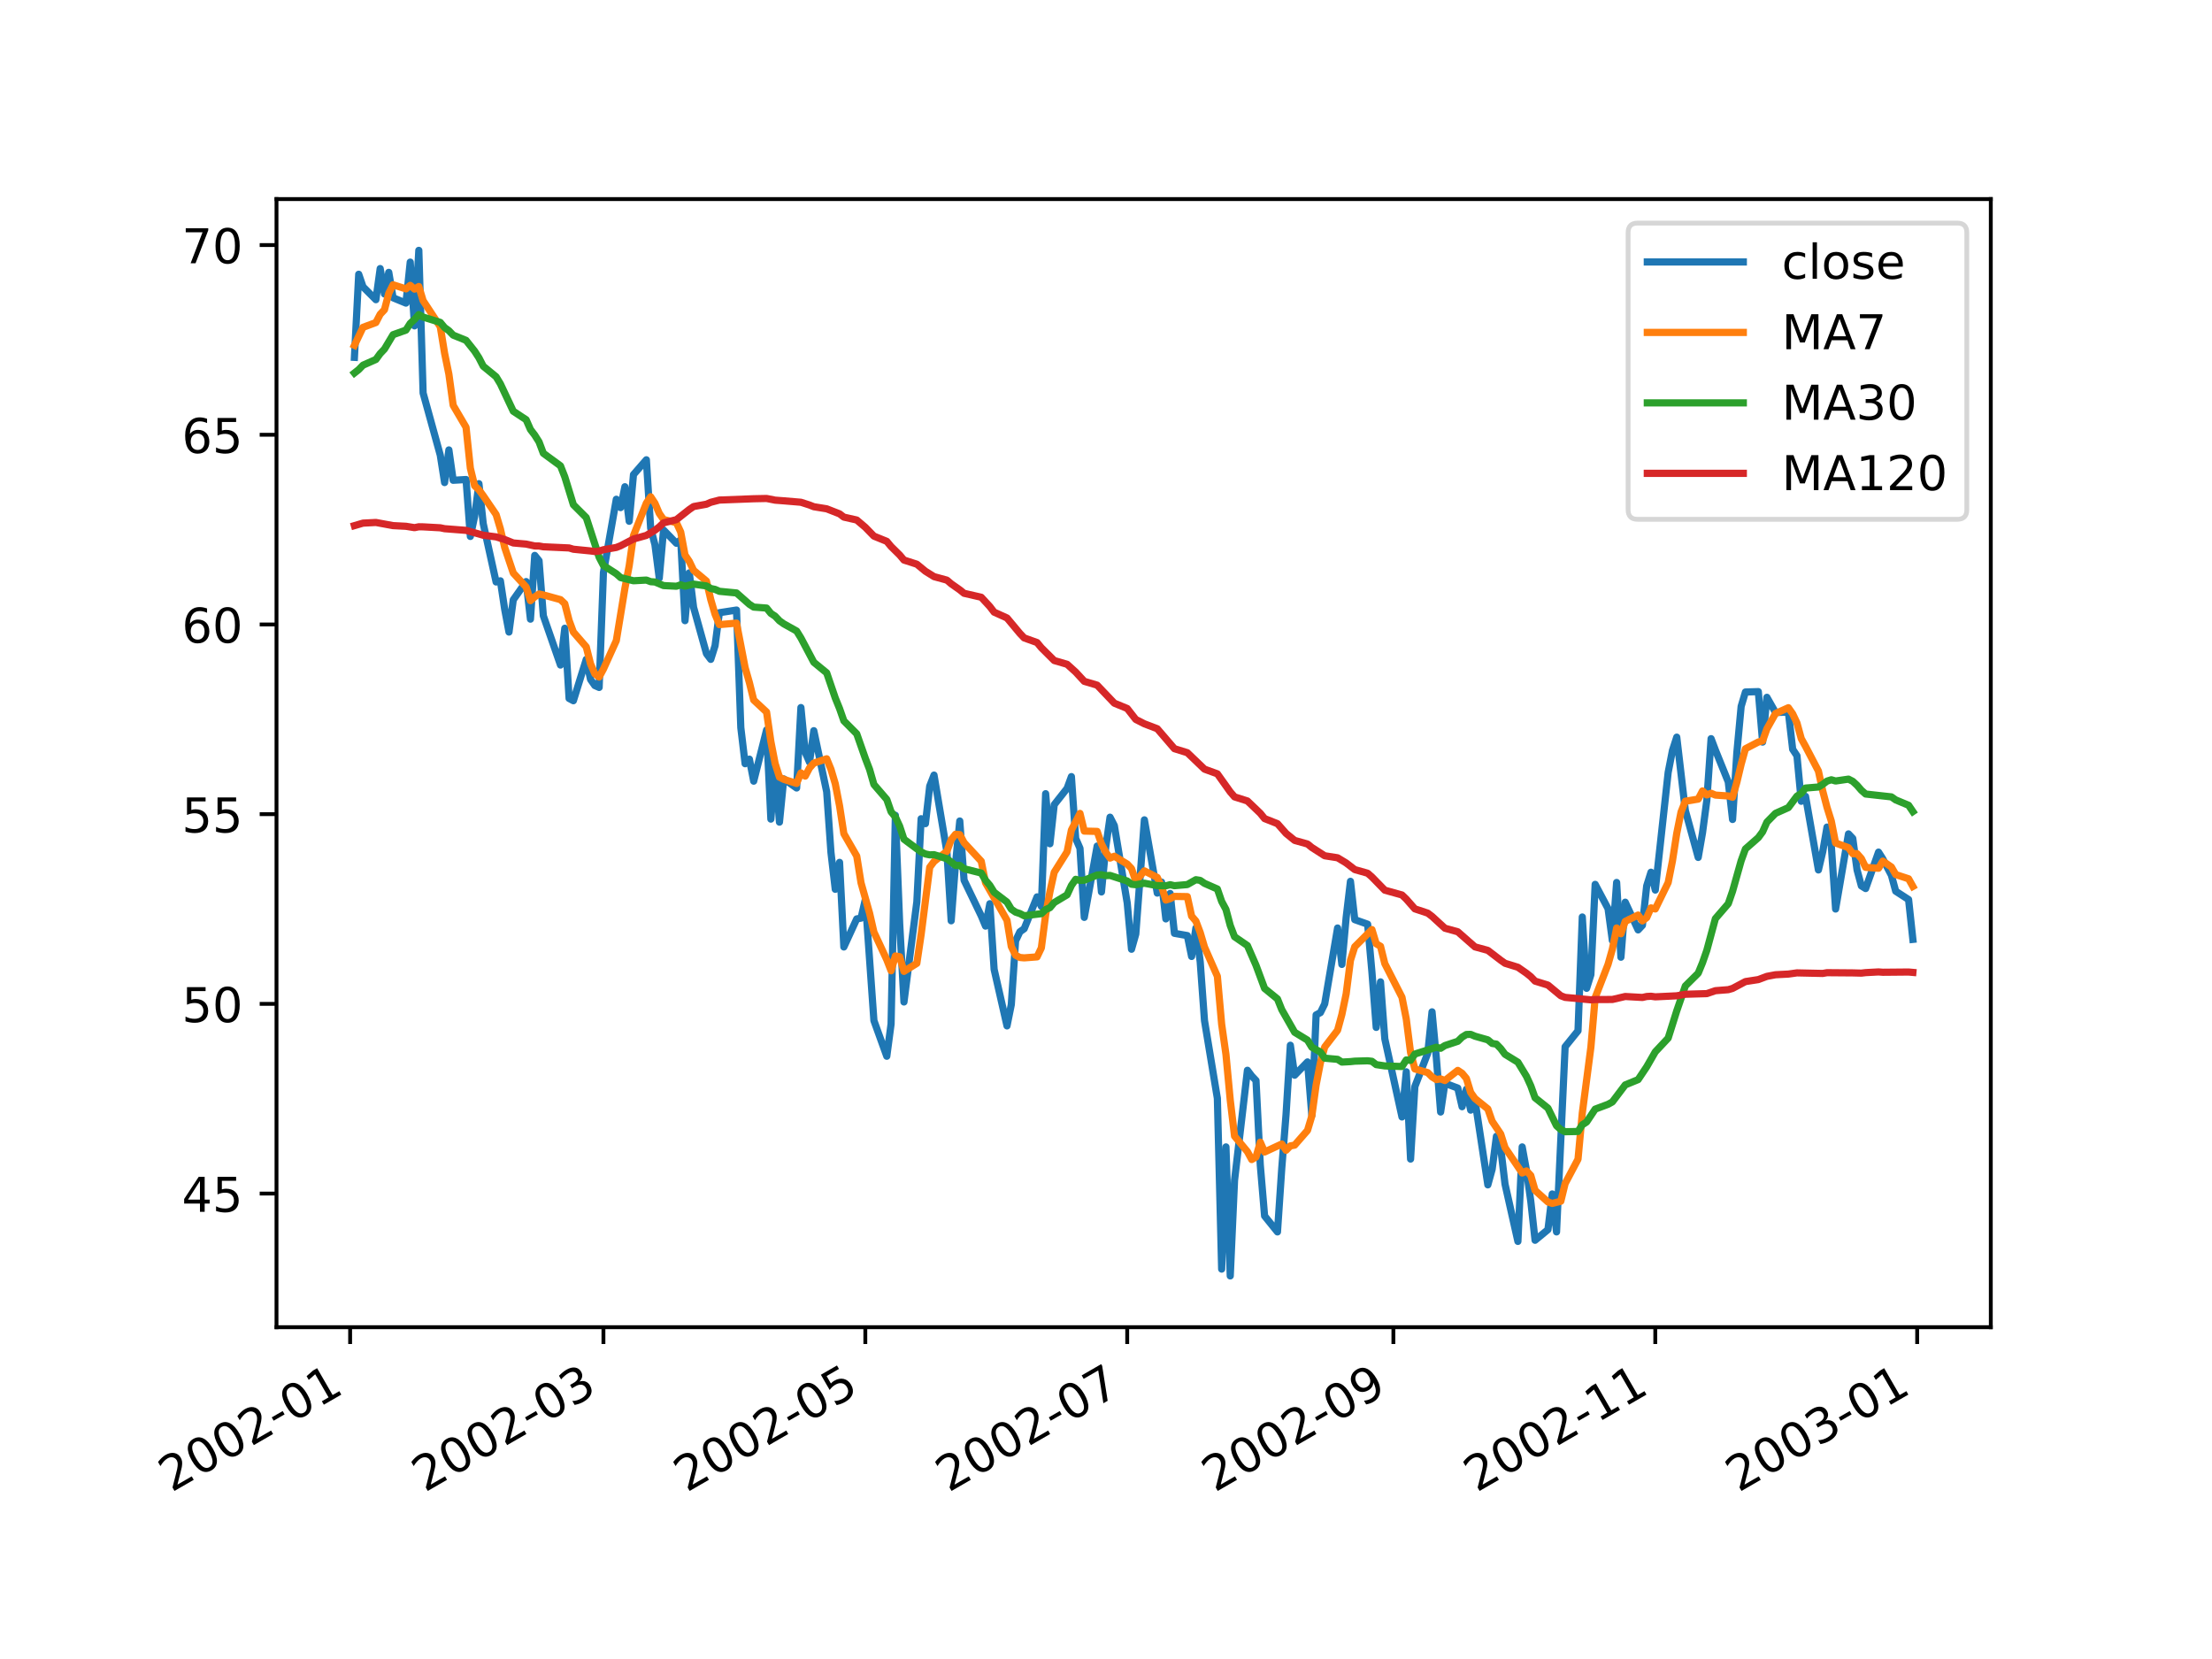 <?xml version="1.0" encoding="utf-8" standalone="no"?>
<!DOCTYPE svg PUBLIC "-//W3C//DTD SVG 1.1//EN"
  "http://www.w3.org/Graphics/SVG/1.1/DTD/svg11.dtd">
<!-- Created with matplotlib (https://matplotlib.org/) -->
<svg height="345.6pt" version="1.1" viewBox="0 0 460.8 345.6" width="460.8pt" xmlns="http://www.w3.org/2000/svg" xmlns:xlink="http://www.w3.org/1999/xlink">
 <defs>
  <style type="text/css">
*{stroke-linecap:butt;stroke-linejoin:round;}
  </style>
 </defs>
 <g id="figure_1">
  <g id="patch_1">
   <path d="M 0 345.6 
L 460.8 345.6 
L 460.8 0 
L 0 0 
z
" style="fill:#ffffff;"/>
  </g>
  <g id="axes_1">
   <g id="patch_2">
    <path d="M 57.6 276.48 
L 414.72 276.48 
L 414.72 41.472 
L 57.6 41.472 
z
" style="fill:#ffffff;"/>
   </g>
   <g id="matplotlib.axis_1">
    <g id="xtick_1">
     <g id="line2d_1">
      <defs>
       <path d="M 0 0 
L 0 3.5 
" id="mbe07c50947" style="stroke:#000000;stroke-width:0.8;"/>
      </defs>
      <g>
       <use style="stroke:#000000;stroke-width:0.8;" x="72.938" xlink:href="#mbe07c50947" y="276.48"/>
      </g>
     </g>
     <g id="text_1">
      <!-- 2002-01 -->
      <defs>
       <path d="M 19.188 8.297 
L 53.609 8.297 
L 53.609 0 
L 7.328 0 
L 7.328 8.297 
Q 12.938 14.109 22.625 23.891 
Q 32.328 33.688 34.812 36.531 
Q 39.547 41.844 41.422 45.531 
Q 43.312 49.219 43.312 52.781 
Q 43.312 58.594 39.234 62.25 
Q 35.156 65.922 28.609 65.922 
Q 23.969 65.922 18.812 64.312 
Q 13.672 62.703 7.812 59.422 
L 7.812 69.391 
Q 13.766 71.781 18.938 73 
Q 24.125 74.219 28.422 74.219 
Q 39.75 74.219 46.484 68.547 
Q 53.219 62.891 53.219 53.422 
Q 53.219 48.922 51.531 44.891 
Q 49.859 40.875 45.406 35.406 
Q 44.188 33.984 37.641 27.219 
Q 31.109 20.453 19.188 8.297 
z
" id="DejaVuSans-50"/>
       <path d="M 31.781 66.406 
Q 24.172 66.406 20.328 58.906 
Q 16.5 51.422 16.5 36.375 
Q 16.5 21.391 20.328 13.891 
Q 24.172 6.391 31.781 6.391 
Q 39.453 6.391 43.281 13.891 
Q 47.125 21.391 47.125 36.375 
Q 47.125 51.422 43.281 58.906 
Q 39.453 66.406 31.781 66.406 
z
M 31.781 74.219 
Q 44.047 74.219 50.516 64.516 
Q 56.984 54.828 56.984 36.375 
Q 56.984 17.969 50.516 8.266 
Q 44.047 -1.422 31.781 -1.422 
Q 19.531 -1.422 13.062 8.266 
Q 6.594 17.969 6.594 36.375 
Q 6.594 54.828 13.062 64.516 
Q 19.531 74.219 31.781 74.219 
z
" id="DejaVuSans-48"/>
       <path d="M 4.891 31.391 
L 31.203 31.391 
L 31.203 23.391 
L 4.891 23.391 
z
" id="DejaVuSans-45"/>
       <path d="M 12.406 8.297 
L 28.516 8.297 
L 28.516 63.922 
L 10.984 60.406 
L 10.984 69.391 
L 28.422 72.906 
L 38.281 72.906 
L 38.281 8.297 
L 54.391 8.297 
L 54.391 0 
L 12.406 0 
z
" id="DejaVuSans-49"/>
      </defs>
      <g transform="translate(35.714 310.952)rotate(-30)scale(0.1 -0.1)">
       <use xlink:href="#DejaVuSans-50"/>
       <use x="63.623" xlink:href="#DejaVuSans-48"/>
       <use x="127.246" xlink:href="#DejaVuSans-48"/>
       <use x="190.869" xlink:href="#DejaVuSans-50"/>
       <use x="254.492" xlink:href="#DejaVuSans-45"/>
       <use x="290.576" xlink:href="#DejaVuSans-48"/>
       <use x="354.199" xlink:href="#DejaVuSans-49"/>
      </g>
     </g>
    </g>
    <g id="xtick_2">
     <g id="line2d_2">
      <g>
       <use style="stroke:#000000;stroke-width:0.8;" x="125.706" xlink:href="#mbe07c50947" y="276.48"/>
      </g>
     </g>
     <g id="text_2">
      <!-- 2002-03 -->
      <defs>
       <path d="M 40.578 39.312 
Q 47.656 37.797 51.625 33 
Q 55.609 28.219 55.609 21.188 
Q 55.609 10.406 48.188 4.484 
Q 40.766 -1.422 27.094 -1.422 
Q 22.516 -1.422 17.656 -0.516 
Q 12.797 0.391 7.625 2.203 
L 7.625 11.719 
Q 11.719 9.328 16.594 8.109 
Q 21.484 6.891 26.812 6.891 
Q 36.078 6.891 40.938 10.547 
Q 45.797 14.203 45.797 21.188 
Q 45.797 27.641 41.281 31.266 
Q 36.766 34.906 28.719 34.906 
L 20.219 34.906 
L 20.219 43.016 
L 29.109 43.016 
Q 36.375 43.016 40.234 45.922 
Q 44.094 48.828 44.094 54.297 
Q 44.094 59.906 40.109 62.906 
Q 36.141 65.922 28.719 65.922 
Q 24.656 65.922 20.016 65.031 
Q 15.375 64.156 9.812 62.312 
L 9.812 71.094 
Q 15.438 72.656 20.344 73.438 
Q 25.25 74.219 29.594 74.219 
Q 40.828 74.219 47.359 69.109 
Q 53.906 64.016 53.906 55.328 
Q 53.906 49.266 50.438 45.094 
Q 46.969 40.922 40.578 39.312 
z
" id="DejaVuSans-51"/>
      </defs>
      <g transform="translate(88.481 310.952)rotate(-30)scale(0.1 -0.1)">
       <use xlink:href="#DejaVuSans-50"/>
       <use x="63.623" xlink:href="#DejaVuSans-48"/>
       <use x="127.246" xlink:href="#DejaVuSans-48"/>
       <use x="190.869" xlink:href="#DejaVuSans-50"/>
       <use x="254.492" xlink:href="#DejaVuSans-45"/>
       <use x="290.576" xlink:href="#DejaVuSans-48"/>
       <use x="354.199" xlink:href="#DejaVuSans-51"/>
      </g>
     </g>
    </g>
    <g id="xtick_3">
     <g id="line2d_3">
      <g>
       <use style="stroke:#000000;stroke-width:0.8;" x="180.262" xlink:href="#mbe07c50947" y="276.48"/>
      </g>
     </g>
     <g id="text_3">
      <!-- 2002-05 -->
      <defs>
       <path d="M 10.797 72.906 
L 49.516 72.906 
L 49.516 64.594 
L 19.828 64.594 
L 19.828 46.734 
Q 21.969 47.469 24.109 47.828 
Q 26.266 48.188 28.422 48.188 
Q 40.625 48.188 47.75 41.5 
Q 54.891 34.812 54.891 23.391 
Q 54.891 11.625 47.562 5.094 
Q 40.234 -1.422 26.906 -1.422 
Q 22.312 -1.422 17.547 -0.641 
Q 12.797 0.141 7.719 1.703 
L 7.719 11.625 
Q 12.109 9.234 16.797 8.062 
Q 21.484 6.891 26.703 6.891 
Q 35.156 6.891 40.078 11.328 
Q 45.016 15.766 45.016 23.391 
Q 45.016 31 40.078 35.438 
Q 35.156 39.891 26.703 39.891 
Q 22.75 39.891 18.812 39.016 
Q 14.891 38.141 10.797 36.281 
z
" id="DejaVuSans-53"/>
      </defs>
      <g transform="translate(143.037 310.952)rotate(-30)scale(0.1 -0.1)">
       <use xlink:href="#DejaVuSans-50"/>
       <use x="63.623" xlink:href="#DejaVuSans-48"/>
       <use x="127.246" xlink:href="#DejaVuSans-48"/>
       <use x="190.869" xlink:href="#DejaVuSans-50"/>
       <use x="254.492" xlink:href="#DejaVuSans-45"/>
       <use x="290.576" xlink:href="#DejaVuSans-48"/>
       <use x="354.199" xlink:href="#DejaVuSans-53"/>
      </g>
     </g>
    </g>
    <g id="xtick_4">
     <g id="line2d_4">
      <g>
       <use style="stroke:#000000;stroke-width:0.8;" x="234.818" xlink:href="#mbe07c50947" y="276.48"/>
      </g>
     </g>
     <g id="text_4">
      <!-- 2002-07 -->
      <defs>
       <path d="M 8.203 72.906 
L 55.078 72.906 
L 55.078 68.703 
L 28.609 0 
L 18.312 0 
L 43.219 64.594 
L 8.203 64.594 
z
" id="DejaVuSans-55"/>
      </defs>
      <g transform="translate(197.594 310.952)rotate(-30)scale(0.1 -0.1)">
       <use xlink:href="#DejaVuSans-50"/>
       <use x="63.623" xlink:href="#DejaVuSans-48"/>
       <use x="127.246" xlink:href="#DejaVuSans-48"/>
       <use x="190.869" xlink:href="#DejaVuSans-50"/>
       <use x="254.492" xlink:href="#DejaVuSans-45"/>
       <use x="290.576" xlink:href="#DejaVuSans-48"/>
       <use x="354.199" xlink:href="#DejaVuSans-55"/>
      </g>
     </g>
    </g>
    <g id="xtick_5">
     <g id="line2d_5">
      <g>
       <use style="stroke:#000000;stroke-width:0.8;" x="290.269" xlink:href="#mbe07c50947" y="276.48"/>
      </g>
     </g>
     <g id="text_5">
      <!-- 2002-09 -->
      <defs>
       <path d="M 10.984 1.516 
L 10.984 10.5 
Q 14.703 8.734 18.5 7.812 
Q 22.312 6.891 25.984 6.891 
Q 35.75 6.891 40.891 13.453 
Q 46.047 20.016 46.781 33.406 
Q 43.953 29.203 39.594 26.953 
Q 35.25 24.703 29.984 24.703 
Q 19.047 24.703 12.672 31.312 
Q 6.297 37.938 6.297 49.422 
Q 6.297 60.641 12.938 67.422 
Q 19.578 74.219 30.609 74.219 
Q 43.266 74.219 49.922 64.516 
Q 56.594 54.828 56.594 36.375 
Q 56.594 19.141 48.406 8.859 
Q 40.234 -1.422 26.422 -1.422 
Q 22.703 -1.422 18.891 -0.688 
Q 15.094 0.047 10.984 1.516 
z
M 30.609 32.422 
Q 37.25 32.422 41.125 36.953 
Q 45.016 41.5 45.016 49.422 
Q 45.016 57.281 41.125 61.844 
Q 37.25 66.406 30.609 66.406 
Q 23.969 66.406 20.094 61.844 
Q 16.219 57.281 16.219 49.422 
Q 16.219 41.5 20.094 36.953 
Q 23.969 32.422 30.609 32.422 
z
" id="DejaVuSans-57"/>
      </defs>
      <g transform="translate(253.044 310.952)rotate(-30)scale(0.1 -0.1)">
       <use xlink:href="#DejaVuSans-50"/>
       <use x="63.623" xlink:href="#DejaVuSans-48"/>
       <use x="127.246" xlink:href="#DejaVuSans-48"/>
       <use x="190.869" xlink:href="#DejaVuSans-50"/>
       <use x="254.492" xlink:href="#DejaVuSans-45"/>
       <use x="290.576" xlink:href="#DejaVuSans-48"/>
       <use x="354.199" xlink:href="#DejaVuSans-57"/>
      </g>
     </g>
    </g>
    <g id="xtick_6">
     <g id="line2d_6">
      <g>
       <use style="stroke:#000000;stroke-width:0.8;" x="344.825" xlink:href="#mbe07c50947" y="276.48"/>
      </g>
     </g>
     <g id="text_6">
      <!-- 2002-11 -->
      <g transform="translate(307.601 310.952)rotate(-30)scale(0.1 -0.1)">
       <use xlink:href="#DejaVuSans-50"/>
       <use x="63.623" xlink:href="#DejaVuSans-48"/>
       <use x="127.246" xlink:href="#DejaVuSans-48"/>
       <use x="190.869" xlink:href="#DejaVuSans-50"/>
       <use x="254.492" xlink:href="#DejaVuSans-45"/>
       <use x="290.576" xlink:href="#DejaVuSans-49"/>
       <use x="354.199" xlink:href="#DejaVuSans-49"/>
      </g>
     </g>
    </g>
    <g id="xtick_7">
     <g id="line2d_7">
      <g>
       <use style="stroke:#000000;stroke-width:0.8;" x="399.382" xlink:href="#mbe07c50947" y="276.48"/>
      </g>
     </g>
     <g id="text_7">
      <!-- 2003-01 -->
      <g transform="translate(362.157 310.952)rotate(-30)scale(0.1 -0.1)">
       <use xlink:href="#DejaVuSans-50"/>
       <use x="63.623" xlink:href="#DejaVuSans-48"/>
       <use x="127.246" xlink:href="#DejaVuSans-48"/>
       <use x="190.869" xlink:href="#DejaVuSans-51"/>
       <use x="254.492" xlink:href="#DejaVuSans-45"/>
       <use x="290.576" xlink:href="#DejaVuSans-48"/>
       <use x="354.199" xlink:href="#DejaVuSans-49"/>
      </g>
     </g>
    </g>
   </g>
   <g id="matplotlib.axis_2">
    <g id="ytick_1">
     <g id="line2d_8">
      <defs>
       <path d="M 0 0 
L -3.5 0 
" id="mf0e8813c19" style="stroke:#000000;stroke-width:0.8;"/>
      </defs>
      <g>
       <use style="stroke:#000000;stroke-width:0.8;" x="57.6" xlink:href="#mf0e8813c19" y="248.646"/>
      </g>
     </g>
     <g id="text_8">
      <!-- 45 -->
      <defs>
       <path d="M 37.797 64.312 
L 12.891 25.391 
L 37.797 25.391 
z
M 35.203 72.906 
L 47.609 72.906 
L 47.609 25.391 
L 58.016 25.391 
L 58.016 17.188 
L 47.609 17.188 
L 47.609 0 
L 37.797 0 
L 37.797 17.188 
L 4.891 17.188 
L 4.891 26.703 
z
" id="DejaVuSans-52"/>
      </defs>
      <g transform="translate(37.875 252.445)scale(0.1 -0.1)">
       <use xlink:href="#DejaVuSans-52"/>
       <use x="63.623" xlink:href="#DejaVuSans-53"/>
      </g>
     </g>
    </g>
    <g id="ytick_2">
     <g id="line2d_9">
      <g>
       <use style="stroke:#000000;stroke-width:0.8;" x="57.6" xlink:href="#mf0e8813c19" y="209.127"/>
      </g>
     </g>
     <g id="text_9">
      <!-- 50 -->
      <g transform="translate(37.875 212.926)scale(0.1 -0.1)">
       <use xlink:href="#DejaVuSans-53"/>
       <use x="63.623" xlink:href="#DejaVuSans-48"/>
      </g>
     </g>
    </g>
    <g id="ytick_3">
     <g id="line2d_10">
      <g>
       <use style="stroke:#000000;stroke-width:0.8;" x="57.6" xlink:href="#mf0e8813c19" y="169.607"/>
      </g>
     </g>
     <g id="text_10">
      <!-- 55 -->
      <g transform="translate(37.875 173.406)scale(0.1 -0.1)">
       <use xlink:href="#DejaVuSans-53"/>
       <use x="63.623" xlink:href="#DejaVuSans-53"/>
      </g>
     </g>
    </g>
    <g id="ytick_4">
     <g id="line2d_11">
      <g>
       <use style="stroke:#000000;stroke-width:0.8;" x="57.6" xlink:href="#mf0e8813c19" y="130.087"/>
      </g>
     </g>
     <g id="text_11">
      <!-- 60 -->
      <defs>
       <path d="M 33.016 40.375 
Q 26.375 40.375 22.484 35.828 
Q 18.609 31.297 18.609 23.391 
Q 18.609 15.531 22.484 10.953 
Q 26.375 6.391 33.016 6.391 
Q 39.656 6.391 43.531 10.953 
Q 47.406 15.531 47.406 23.391 
Q 47.406 31.297 43.531 35.828 
Q 39.656 40.375 33.016 40.375 
z
M 52.594 71.297 
L 52.594 62.312 
Q 48.875 64.062 45.094 64.984 
Q 41.312 65.922 37.594 65.922 
Q 27.828 65.922 22.672 59.328 
Q 17.531 52.734 16.797 39.406 
Q 19.672 43.656 24.016 45.922 
Q 28.375 48.188 33.594 48.188 
Q 44.578 48.188 50.953 41.516 
Q 57.328 34.859 57.328 23.391 
Q 57.328 12.156 50.688 5.359 
Q 44.047 -1.422 33.016 -1.422 
Q 20.359 -1.422 13.672 8.266 
Q 6.984 17.969 6.984 36.375 
Q 6.984 53.656 15.188 63.938 
Q 23.391 74.219 37.203 74.219 
Q 40.922 74.219 44.703 73.484 
Q 48.484 72.75 52.594 71.297 
z
" id="DejaVuSans-54"/>
      </defs>
      <g transform="translate(37.875 133.886)scale(0.1 -0.1)">
       <use xlink:href="#DejaVuSans-54"/>
       <use x="63.623" xlink:href="#DejaVuSans-48"/>
      </g>
     </g>
    </g>
    <g id="ytick_5">
     <g id="line2d_12">
      <g>
       <use style="stroke:#000000;stroke-width:0.8;" x="57.6" xlink:href="#mf0e8813c19" y="90.567"/>
      </g>
     </g>
     <g id="text_12">
      <!-- 65 -->
      <g transform="translate(37.875 94.367)scale(0.1 -0.1)">
       <use xlink:href="#DejaVuSans-54"/>
       <use x="63.623" xlink:href="#DejaVuSans-53"/>
      </g>
     </g>
    </g>
    <g id="ytick_6">
     <g id="line2d_13">
      <g>
       <use style="stroke:#000000;stroke-width:0.8;" x="57.6" xlink:href="#mf0e8813c19" y="51.048"/>
      </g>
     </g>
     <g id="text_13">
      <!-- 70 -->
      <g transform="translate(37.875 54.847)scale(0.1 -0.1)">
       <use xlink:href="#DejaVuSans-55"/>
       <use x="63.623" xlink:href="#DejaVuSans-48"/>
      </g>
     </g>
    </g>
   </g>
   <g id="line2d_14">
    <path clip-path="url(#pb21bb876f1)" d="M 73.833 74.443 
L 74.727 57.134 
L 75.621 59.742 
L 78.305 62.429 
L 79.199 55.948 
L 80.093 61.244 
L 80.988 56.738 
L 81.882 62.034 
L 84.565 63.141 
L 85.459 54.604 
L 86.354 67.883 
L 87.248 52.154 
L 88.143 81.873 
L 91.72 94.835 
L 92.614 100.526 
L 93.509 93.729 
L 94.403 100.052 
L 97.086 99.894 
L 97.981 111.75 
L 98.875 107.561 
L 99.769 100.763 
L 100.664 109.063 
L 103.347 121.235 
L 104.241 120.998 
L 105.136 126.926 
L 106.03 131.668 
L 106.924 124.95 
L 109.607 121.156 
L 110.502 128.981 
L 111.396 115.702 
L 112.29 116.808 
L 113.185 128.269 
L 116.762 138.544 
L 117.657 130.877 
L 118.551 145.5 
L 119.445 145.974 
L 122.128 137.359 
L 123.023 141.548 
L 123.917 142.812 
L 124.812 143.208 
L 125.706 119.259 
L 128.389 104.004 
L 129.283 105.743 
L 130.178 101.396 
L 131.072 108.588 
L 131.966 98.866 
L 134.65 95.784 
L 135.544 110.011 
L 136.438 113.489 
L 137.333 120.444 
L 138.227 110.406 
L 140.91 113.173 
L 141.804 112.461 
L 142.699 129.297 
L 143.593 119.338 
L 144.488 126.53 
L 147.171 136.173 
L 148.065 137.359 
L 148.959 134.513 
L 149.854 127.637 
L 153.431 127.084 
L 154.326 151.586 
L 155.22 159.095 
L 156.114 158.146 
L 157.009 162.73 
L 159.692 152.06 
L 160.586 170.634 
L 161.481 159.332 
L 162.375 171.267 
L 163.269 162.256 
L 165.952 164.153 
L 166.847 147.397 
L 167.741 156.723 
L 168.635 158.778 
L 169.53 152.218 
L 172.213 164.943 
L 173.107 177.59 
L 174.002 185.257 
L 174.896 179.645 
L 175.79 197.271 
L 178.473 191.422 
L 179.368 191.264 
L 180.262 187.391 
L 182.051 212.604 
L 184.734 220.034 
L 185.628 213.316 
L 186.523 169.844 
L 187.417 192.37 
L 188.311 208.731 
L 190.995 187.865 
L 191.889 170.555 
L 192.783 171.583 
L 193.678 163.758 
L 194.572 161.466 
L 197.255 177.432 
L 198.149 191.817 
L 199.044 179.961 
L 199.938 171.03 
L 200.833 183.36 
L 204.41 190.789 
L 205.304 192.923 
L 206.199 188.26 
L 207.093 201.934 
L 209.776 213.711 
L 210.671 209.285 
L 211.565 196.006 
L 212.459 194.109 
L 213.354 193.477 
L 216.037 186.837 
L 216.931 188.813 
L 217.826 165.339 
L 218.72 175.772 
L 219.614 167.631 
L 222.297 164.232 
L 223.192 161.782 
L 224.086 174.665 
L 224.98 176.72 
L 225.875 191.106 
L 228.558 176.246 
L 229.452 185.81 
L 230.347 176.483 
L 231.241 170.239 
L 232.135 171.978 
L 234.818 188.102 
L 235.713 197.745 
L 236.607 194.583 
L 238.396 170.792 
L 241.079 186.047 
L 241.973 183.755 
L 242.868 191.422 
L 243.762 186.126 
L 244.656 194.425 
L 247.34 194.899 
L 248.234 199.247 
L 249.128 193.319 
L 250.023 200.353 
L 250.917 212.604 
L 253.6 228.807 
L 254.494 264.375 
L 255.389 238.924 
L 256.283 265.798 
L 257.178 245.88 
L 259.861 222.958 
L 260.755 224.144 
L 261.649 225.093 
L 262.544 242.718 
L 263.438 253.31 
L 266.121 256.629 
L 267.016 243.351 
L 267.91 232.127 
L 268.804 217.742 
L 269.699 223.986 
L 272.382 221.22 
L 273.276 232.364 
L 274.171 211.419 
L 275.065 210.944 
L 275.959 209.127 
L 278.642 193.319 
L 279.537 200.906 
L 280.431 191.106 
L 281.325 183.597 
L 282.22 191.58 
L 284.903 192.528 
L 285.797 202.487 
L 286.692 214.027 
L 287.586 204.542 
L 288.48 216.398 
L 292.058 232.68 
L 292.952 223.275 
L 293.847 241.454 
L 294.741 226.357 
L 297.424 219.402 
L 298.318 210.786 
L 299.213 220.35 
L 300.107 231.653 
L 301.001 225.646 
L 303.685 226.673 
L 304.579 230.546 
L 305.473 226.91 
L 306.368 231.258 
L 307.262 229.203 
L 309.945 246.828 
L 310.839 243.588 
L 311.734 236.711 
L 312.628 239.162 
L 313.523 246.67 
L 316.206 258.605 
L 317.1 238.924 
L 317.994 243.825 
L 318.889 250.227 
L 319.783 258.368 
L 322.466 256.155 
L 323.361 248.725 
L 324.255 256.629 
L 326.044 218.058 
L 328.727 214.738 
L 329.621 191.026 
L 330.516 205.886 
L 331.41 203.04 
L 332.304 184.229 
L 334.987 189.288 
L 335.882 195.927 
L 336.776 183.834 
L 337.67 199.405 
L 338.565 187.944 
L 341.248 193.714 
L 342.142 192.765 
L 343.037 184.545 
L 343.931 181.7 
L 344.825 185.415 
L 347.508 160.912 
L 348.403 156.328 
L 349.297 153.562 
L 351.086 168.816 
L 353.769 178.617 
L 354.663 173.48 
L 355.558 166.761 
L 356.452 153.878 
L 357.346 156.249 
L 360.03 162.888 
L 360.924 170.713 
L 361.818 156.802 
L 362.713 147.16 
L 363.607 144.156 
L 366.29 144.077 
L 367.184 154.589 
L 368.079 145.263 
L 369.868 148.424 
L 372.551 148.345 
L 373.445 156.091 
L 374.339 157.435 
L 375.234 166.919 
L 376.128 165.892 
L 378.811 181.226 
L 379.706 177.432 
L 380.6 172.294 
L 381.494 176.167 
L 382.389 189.367 
L 385.072 173.717 
L 385.966 174.665 
L 386.861 181.226 
L 387.755 184.545 
L 388.649 185.099 
L 391.332 177.511 
L 392.227 178.933 
L 394.015 182.332 
L 394.91 185.652 
L 397.593 187.391 
L 398.487 195.69 
L 398.487 195.69 
" style="fill:none;stroke:#1f77b4;stroke-linecap:square;stroke-width:1.5;"/>
   </g>
   <g id="line2d_15">
    <path clip-path="url(#pb21bb876f1)" d="M 73.833 71.937 
L 75.621 68.188 
L 78.305 67.194 
L 79.199 65.467 
L 80.093 64.518 
L 80.988 61.097 
L 81.882 59.324 
L 84.565 60.182 
L 85.459 59.448 
L 86.354 60.227 
L 87.248 59.686 
L 88.143 62.633 
L 91.72 68.075 
L 92.614 73.574 
L 93.509 77.944 
L 94.403 84.436 
L 97.086 89.009 
L 97.981 97.523 
L 98.875 101.193 
L 99.769 102.039 
L 100.664 103.259 
L 103.347 107.188 
L 104.241 110.18 
L 105.136 114.042 
L 106.924 119.372 
L 109.607 122.285 
L 110.502 125.13 
L 111.396 124.34 
L 112.29 123.741 
L 113.185 123.933 
L 116.762 124.916 
L 117.657 125.762 
L 118.551 129.24 
L 119.445 131.668 
L 122.128 134.762 
L 123.023 138.296 
L 123.917 140.374 
L 124.812 141.04 
L 125.706 139.38 
L 128.389 133.452 
L 130.178 122.567 
L 131.072 117.859 
L 131.966 111.581 
L 134.65 104.806 
L 135.544 103.485 
L 136.438 104.84 
L 137.333 106.94 
L 138.227 108.227 
L 140.91 108.882 
L 141.804 110.824 
L 142.699 115.612 
L 143.593 116.944 
L 144.488 118.807 
L 147.171 121.054 
L 148.065 124.904 
L 148.959 127.953 
L 149.854 130.121 
L 153.431 129.805 
L 155.22 139.064 
L 156.114 142.203 
L 157.009 145.827 
L 159.692 148.334 
L 160.586 154.476 
L 161.481 159.083 
L 162.375 161.895 
L 163.269 162.346 
L 165.952 163.205 
L 166.847 161.014 
L 167.741 161.68 
L 168.635 159.987 
L 169.53 158.97 
L 172.213 158.067 
L 173.107 160.258 
L 174.002 163.272 
L 174.896 167.879 
L 175.79 173.672 
L 178.473 178.335 
L 179.368 183.913 
L 181.157 190.259 
L 182.051 194.165 
L 184.734 199.935 
L 185.628 202.228 
L 186.523 199.145 
L 187.417 199.303 
L 188.311 202.352 
L 190.995 200.681 
L 191.889 194.674 
L 193.678 180.672 
L 194.572 179.475 
L 197.255 177.341 
L 198.149 174.925 
L 199.044 173.796 
L 199.938 173.864 
L 200.833 175.546 
L 204.41 179.408 
L 205.304 183.902 
L 209.776 191.715 
L 210.671 197.18 
L 211.565 198.987 
L 212.459 199.461 
L 213.354 199.54 
L 216.037 199.337 
L 216.931 197.463 
L 217.826 190.552 
L 218.72 185.765 
L 219.614 181.711 
L 222.297 177.443 
L 223.192 172.915 
L 224.98 169.449 
L 225.875 173.13 
L 228.558 173.197 
L 229.452 175.794 
L 230.347 177.545 
L 231.241 178.753 
L 232.135 178.369 
L 234.818 179.995 
L 235.713 180.943 
L 236.607 183.563 
L 238.396 181.418 
L 241.079 182.784 
L 241.973 184.715 
L 242.868 187.492 
L 243.762 187.21 
L 244.656 186.736 
L 247.34 186.781 
L 248.234 190.846 
L 249.128 191.885 
L 250.023 194.256 
L 250.917 197.282 
L 253.6 203.379 
L 254.494 213.372 
L 255.389 219.661 
L 256.283 229.169 
L 257.178 236.677 
L 259.861 239.907 
L 260.755 241.555 
L 261.649 241.025 
L 262.544 237.931 
L 263.438 239.986 
L 267.016 238.315 
L 267.91 239.624 
L 268.804 238.71 
L 269.699 238.552 
L 272.382 235.481 
L 273.276 232.488 
L 274.171 226.03 
L 275.065 221.4 
L 275.959 218.114 
L 278.642 214.625 
L 279.537 211.328 
L 280.431 207.026 
L 281.325 200.06 
L 282.22 197.225 
L 285.797 193.646 
L 286.692 196.604 
L 287.586 197.124 
L 288.48 200.737 
L 292.058 207.749 
L 292.952 212.277 
L 293.847 219.266 
L 294.741 222.676 
L 297.424 223.444 
L 298.318 224.336 
L 299.213 224.901 
L 300.107 224.754 
L 301.001 225.093 
L 303.685 222.981 
L 304.579 223.579 
L 305.473 224.652 
L 306.368 227.577 
L 307.262 228.841 
L 309.945 231.009 
L 310.839 233.572 
L 312.628 236.237 
L 313.523 239.06 
L 317.1 244.356 
L 317.994 243.926 
L 318.889 244.875 
L 319.783 247.969 
L 322.466 250.396 
L 323.361 250.69 
L 325.149 250.238 
L 326.044 246.557 
L 328.727 241.488 
L 329.621 231.867 
L 331.41 218.16 
L 332.304 207.817 
L 334.987 200.895 
L 335.882 197.734 
L 336.776 193.319 
L 337.67 194.516 
L 338.565 191.952 
L 341.248 190.62 
L 342.142 191.839 
L 343.037 191.162 
L 343.931 189.13 
L 344.825 189.355 
L 347.508 183.856 
L 348.403 179.34 
L 349.297 173.604 
L 350.192 169.155 
L 351.086 166.908 
L 353.769 166.468 
L 354.663 164.763 
L 355.558 165.598 
L 356.452 165.248 
L 357.346 165.632 
L 360.03 165.813 
L 360.924 166.084 
L 361.818 162.967 
L 362.713 159.207 
L 363.607 155.978 
L 366.29 154.578 
L 367.184 154.341 
L 368.079 151.823 
L 369.868 148.639 
L 372.551 147.431 
L 373.445 148.707 
L 374.339 150.603 
L 375.234 153.867 
L 376.128 155.481 
L 378.811 160.619 
L 379.706 164.763 
L 380.6 168.184 
L 381.494 171.052 
L 382.389 175.614 
L 385.072 176.585 
L 385.966 177.838 
L 386.861 177.838 
L 387.755 178.854 
L 388.649 180.684 
L 391.332 180.876 
L 392.227 179.385 
L 394.015 180.616 
L 394.91 182.185 
L 397.593 183.066 
L 398.487 184.658 
L 398.487 184.658 
" style="fill:none;stroke:#ff7f0e;stroke-linecap:square;stroke-width:1.5;"/>
   </g>
   <g id="line2d_16">
    <path clip-path="url(#pb21bb876f1)" d="M 73.833 77.705 
L 74.727 76.996 
L 75.621 76.074 
L 78.305 74.886 
L 79.199 73.656 
L 80.093 72.715 
L 81.882 69.725 
L 84.565 68.768 
L 85.459 67.361 
L 86.354 66.545 
L 87.248 65.528 
L 88.143 66.055 
L 91.72 67.159 
L 92.614 68.236 
L 93.509 68.884 
L 94.403 69.812 
L 97.086 70.9 
L 98.875 73.15 
L 99.769 74.538 
L 100.664 76.28 
L 103.347 78.485 
L 104.241 79.963 
L 106.924 85.664 
L 109.607 87.435 
L 110.502 89.471 
L 111.396 90.638 
L 112.29 92.051 
L 113.185 94.422 
L 116.762 97.049 
L 117.657 99.33 
L 119.445 105.14 
L 122.128 107.827 
L 124.812 116.087 
L 125.706 117.799 
L 128.389 119.527 
L 129.283 120.323 
L 131.966 120.982 
L 134.65 120.839 
L 135.544 121.177 
L 136.438 121.235 
L 138.227 121.986 
L 140.91 122.123 
L 141.804 121.83 
L 142.699 122.107 
L 144.488 121.683 
L 147.171 122.057 
L 148.065 122.597 
L 148.959 122.781 
L 149.854 123.179 
L 153.431 123.522 
L 156.114 125.893 
L 157.009 126.467 
L 159.692 126.67 
L 160.586 127.779 
L 161.481 128.372 
L 162.375 129.32 
L 163.269 129.955 
L 165.952 131.452 
L 166.847 132.898 
L 169.53 137.965 
L 172.213 140.167 
L 174.002 145.402 
L 174.896 147.607 
L 175.79 150.168 
L 178.473 152.869 
L 180.262 157.97 
L 181.157 160.312 
L 182.051 163.421 
L 184.734 166.537 
L 185.628 169.109 
L 186.523 170.192 
L 187.417 172.12 
L 188.311 174.823 
L 191.889 177.482 
L 192.783 177.898 
L 193.678 178.085 
L 194.572 178.043 
L 197.255 178.889 
L 199.044 180.282 
L 199.938 180.274 
L 200.833 180.978 
L 204.41 181.866 
L 205.304 183.383 
L 206.199 184.435 
L 207.093 185.873 
L 209.776 187.923 
L 210.671 189.401 
L 211.565 190.015 
L 212.459 190.31 
L 213.354 190.771 
L 216.931 190.336 
L 217.826 189.472 
L 218.72 189.085 
L 219.614 188.02 
L 222.297 186.408 
L 223.192 184.466 
L 224.086 183.178 
L 224.98 183.407 
L 225.875 183.365 
L 228.558 182.282 
L 229.452 182.214 
L 230.347 182.411 
L 231.241 182.366 
L 234.818 183.528 
L 235.713 184.205 
L 236.607 184.298 
L 238.396 183.992 
L 241.079 184.493 
L 242.868 184.527 
L 243.762 184.3 
L 244.656 184.506 
L 247.34 184.271 
L 249.128 183.257 
L 250.023 183.402 
L 250.917 184.018 
L 253.6 185.196 
L 254.494 187.781 
L 255.389 189.451 
L 256.283 192.8 
L 257.178 195.137 
L 259.861 196.981 
L 261.649 201.088 
L 263.438 205.91 
L 266.121 208.094 
L 267.016 210.331 
L 269.699 215.041 
L 272.382 216.683 
L 273.276 218.158 
L 275.065 219.159 
L 275.959 220.437 
L 278.642 220.679 
L 279.537 221.251 
L 281.325 221.156 
L 282.22 221.061 
L 284.903 220.982 
L 285.797 221.09 
L 286.692 221.781 
L 288.48 222.047 
L 292.058 222.176 
L 292.952 220.806 
L 293.847 220.89 
L 294.741 219.576 
L 299.213 218.161 
L 300.107 218.379 
L 301.001 217.81 
L 303.685 216.922 
L 304.579 216.053 
L 305.473 215.505 
L 306.368 215.476 
L 307.262 215.858 
L 309.945 216.619 
L 310.839 217.365 
L 311.734 217.51 
L 312.628 218.435 
L 313.523 219.626 
L 316.206 221.275 
L 317.994 224.226 
L 318.889 226.196 
L 319.783 228.689 
L 322.466 230.841 
L 324.255 234.519 
L 325.149 235.31 
L 326.044 235.76 
L 328.727 235.705 
L 329.621 234.316 
L 330.516 233.737 
L 332.304 231.052 
L 334.987 230.048 
L 335.882 229.553 
L 338.565 226.004 
L 341.248 224.905 
L 343.037 222.234 
L 344.825 219.122 
L 347.508 216.259 
L 349.297 210.578 
L 351.086 205.399 
L 353.769 202.732 
L 354.663 200.551 
L 355.558 197.982 
L 357.346 191.366 
L 360.03 188.257 
L 360.924 185.657 
L 362.713 179.31 
L 363.607 176.847 
L 366.29 174.491 
L 367.184 173.277 
L 368.079 171.256 
L 369.868 169.436 
L 372.551 168.239 
L 374.339 165.85 
L 375.234 165.286 
L 376.128 164.169 
L 378.811 163.945 
L 379.706 163.402 
L 380.6 162.72 
L 381.494 162.441 
L 382.389 162.696 
L 385.072 162.306 
L 385.966 162.765 
L 386.861 163.595 
L 387.755 164.627 
L 388.649 165.41 
L 394.015 166.005 
L 394.91 166.635 
L 397.593 167.752 
L 398.487 169.067 
L 398.487 169.067 
" style="fill:none;stroke:#2ca02c;stroke-linecap:square;stroke-width:1.5;"/>
   </g>
   <g id="line2d_17">
    <path clip-path="url(#pb21bb876f1)" d="M 73.833 109.5 
L 75.621 108.976 
L 78.305 108.84 
L 81.882 109.496 
L 84.565 109.634 
L 86.354 109.92 
L 87.248 109.737 
L 88.143 109.752 
L 91.72 109.95 
L 92.614 110.138 
L 97.086 110.483 
L 100.664 111.498 
L 103.347 111.842 
L 105.136 112.39 
L 106.924 113.108 
L 109.607 113.343 
L 111.396 113.729 
L 112.29 113.742 
L 113.185 113.904 
L 118.551 114.147 
L 119.445 114.414 
L 123.023 114.771 
L 123.917 114.894 
L 124.812 114.802 
L 125.706 114.517 
L 128.389 114.043 
L 129.283 113.691 
L 131.966 112.288 
L 134.65 111.535 
L 136.438 110.452 
L 137.333 109.763 
L 138.227 108.921 
L 140.91 108.254 
L 143.593 106.135 
L 144.488 105.524 
L 147.171 105.034 
L 148.065 104.637 
L 149.854 104.171 
L 157.009 103.897 
L 159.692 103.841 
L 161.481 104.193 
L 163.269 104.329 
L 166.847 104.629 
L 168.635 105.205 
L 169.53 105.559 
L 172.213 105.994 
L 174.896 107.043 
L 175.79 107.724 
L 178.473 108.328 
L 180.262 109.845 
L 182.051 111.683 
L 184.734 112.775 
L 185.628 113.85 
L 187.417 115.613 
L 188.311 116.671 
L 190.995 117.532 
L 192.783 119.001 
L 194.572 120.12 
L 197.255 120.853 
L 198.149 121.614 
L 199.938 122.874 
L 200.833 123.595 
L 204.41 124.415 
L 206.199 126.352 
L 207.093 127.521 
L 209.776 128.734 
L 212.459 131.947 
L 213.354 132.888 
L 216.037 133.851 
L 216.931 134.932 
L 219.614 137.6 
L 222.297 138.382 
L 224.086 140.002 
L 225.875 141.934 
L 228.558 142.731 
L 232.135 146.487 
L 234.818 147.588 
L 236.607 149.875 
L 238.396 150.781 
L 241.079 151.805 
L 244.656 155.965 
L 247.34 156.799 
L 250.917 160.227 
L 253.6 161.202 
L 256.283 164.967 
L 257.178 166.005 
L 259.861 166.855 
L 262.544 169.425 
L 263.438 170.526 
L 266.121 171.59 
L 267.91 173.615 
L 269.699 175.072 
L 272.382 175.825 
L 273.276 176.549 
L 275.959 178.271 
L 278.642 178.692 
L 280.431 179.771 
L 282.22 181.15 
L 284.903 181.909 
L 285.797 182.692 
L 288.48 185.444 
L 292.058 186.438 
L 292.952 187.295 
L 294.741 189.33 
L 297.424 190.221 
L 298.318 190.9 
L 301.001 193.363 
L 303.685 194.108 
L 307.262 197.25 
L 309.945 197.981 
L 312.628 200.036 
L 313.523 200.669 
L 316.206 201.497 
L 317.994 202.74 
L 318.889 203.457 
L 319.783 204.382 
L 322.466 205.211 
L 325.149 207.437 
L 326.044 207.774 
L 331.41 208.283 
L 332.304 208.225 
L 335.882 208.21 
L 338.565 207.587 
L 342.142 207.789 
L 343.037 207.588 
L 343.931 207.537 
L 344.825 207.66 
L 349.297 207.444 
L 351.086 207.12 
L 355.558 206.991 
L 357.346 206.378 
L 360.03 206.167 
L 360.924 205.906 
L 363.607 204.482 
L 366.29 204.065 
L 368.079 203.395 
L 369.868 203.058 
L 372.551 202.917 
L 374.339 202.668 
L 379.706 202.785 
L 380.6 202.628 
L 385.966 202.671 
L 387.755 202.718 
L 388.649 202.613 
L 391.332 202.471 
L 392.227 202.539 
L 397.593 202.49 
L 398.487 202.57 
L 398.487 202.57 
" style="fill:none;stroke:#d62728;stroke-linecap:square;stroke-width:1.5;"/>
   </g>
   <g id="patch_3">
    <path d="M 57.6 276.48 
L 57.6 41.472 
" style="fill:none;stroke:#000000;stroke-linecap:square;stroke-linejoin:miter;stroke-width:0.8;"/>
   </g>
   <g id="patch_4">
    <path d="M 414.72 276.48 
L 414.72 41.472 
" style="fill:none;stroke:#000000;stroke-linecap:square;stroke-linejoin:miter;stroke-width:0.8;"/>
   </g>
   <g id="patch_5">
    <path d="M 57.6 276.48 
L 414.72 276.48 
" style="fill:none;stroke:#000000;stroke-linecap:square;stroke-linejoin:miter;stroke-width:0.8;"/>
   </g>
   <g id="patch_6">
    <path d="M 57.6 41.472 
L 414.72 41.472 
" style="fill:none;stroke:#000000;stroke-linecap:square;stroke-linejoin:miter;stroke-width:0.8;"/>
   </g>
   <g id="legend_1">
    <g id="patch_7">
     <path d="M 341.164 108.184 
L 407.72 108.184 
Q 409.72 108.184 409.72 106.184 
L 409.72 48.472 
Q 409.72 46.472 407.72 46.472 
L 341.164 46.472 
Q 339.164 46.472 339.164 48.472 
L 339.164 106.184 
Q 339.164 108.184 341.164 108.184 
z
" style="fill:#ffffff;opacity:0.8;stroke:#cccccc;stroke-linejoin:miter;"/>
    </g>
    <g id="line2d_18">
     <path d="M 343.164 54.57 
L 363.164 54.57 
" style="fill:none;stroke:#1f77b4;stroke-linecap:square;stroke-width:1.5;"/>
    </g>
    <g id="line2d_19"/>
    <g id="text_14">
     <!-- close -->
     <defs>
      <path d="M 48.781 52.594 
L 48.781 44.188 
Q 44.969 46.297 41.141 47.344 
Q 37.312 48.391 33.406 48.391 
Q 24.656 48.391 19.812 42.844 
Q 14.984 37.312 14.984 27.297 
Q 14.984 17.281 19.812 11.734 
Q 24.656 6.203 33.406 6.203 
Q 37.312 6.203 41.141 7.25 
Q 44.969 8.297 48.781 10.406 
L 48.781 2.094 
Q 45.016 0.344 40.984 -0.531 
Q 36.969 -1.422 32.422 -1.422 
Q 20.062 -1.422 12.781 6.344 
Q 5.516 14.109 5.516 27.297 
Q 5.516 40.672 12.859 48.328 
Q 20.219 56 33.016 56 
Q 37.156 56 41.109 55.141 
Q 45.062 54.297 48.781 52.594 
z
" id="DejaVuSans-99"/>
      <path d="M 9.422 75.984 
L 18.406 75.984 
L 18.406 0 
L 9.422 0 
z
" id="DejaVuSans-108"/>
      <path d="M 30.609 48.391 
Q 23.391 48.391 19.188 42.75 
Q 14.984 37.109 14.984 27.297 
Q 14.984 17.484 19.156 11.844 
Q 23.344 6.203 30.609 6.203 
Q 37.797 6.203 41.984 11.859 
Q 46.188 17.531 46.188 27.297 
Q 46.188 37.016 41.984 42.703 
Q 37.797 48.391 30.609 48.391 
z
M 30.609 56 
Q 42.328 56 49.016 48.375 
Q 55.719 40.766 55.719 27.297 
Q 55.719 13.875 49.016 6.219 
Q 42.328 -1.422 30.609 -1.422 
Q 18.844 -1.422 12.172 6.219 
Q 5.516 13.875 5.516 27.297 
Q 5.516 40.766 12.172 48.375 
Q 18.844 56 30.609 56 
z
" id="DejaVuSans-111"/>
      <path d="M 44.281 53.078 
L 44.281 44.578 
Q 40.484 46.531 36.375 47.5 
Q 32.281 48.484 27.875 48.484 
Q 21.188 48.484 17.844 46.438 
Q 14.5 44.391 14.5 40.281 
Q 14.5 37.156 16.891 35.375 
Q 19.281 33.594 26.516 31.984 
L 29.594 31.297 
Q 39.156 29.25 43.188 25.516 
Q 47.219 21.781 47.219 15.094 
Q 47.219 7.469 41.188 3.016 
Q 35.156 -1.422 24.609 -1.422 
Q 20.219 -1.422 15.453 -0.562 
Q 10.688 0.297 5.422 2 
L 5.422 11.281 
Q 10.406 8.688 15.234 7.391 
Q 20.062 6.109 24.812 6.109 
Q 31.156 6.109 34.562 8.281 
Q 37.984 10.453 37.984 14.406 
Q 37.984 18.062 35.516 20.016 
Q 33.062 21.969 24.703 23.781 
L 21.578 24.516 
Q 13.234 26.266 9.516 29.906 
Q 5.812 33.547 5.812 39.891 
Q 5.812 47.609 11.281 51.797 
Q 16.75 56 26.812 56 
Q 31.781 56 36.172 55.266 
Q 40.578 54.547 44.281 53.078 
z
" id="DejaVuSans-115"/>
      <path d="M 56.203 29.594 
L 56.203 25.203 
L 14.891 25.203 
Q 15.484 15.922 20.484 11.062 
Q 25.484 6.203 34.422 6.203 
Q 39.594 6.203 44.453 7.469 
Q 49.312 8.734 54.109 11.281 
L 54.109 2.781 
Q 49.266 0.734 44.188 -0.344 
Q 39.109 -1.422 33.891 -1.422 
Q 20.797 -1.422 13.156 6.188 
Q 5.516 13.812 5.516 26.812 
Q 5.516 40.234 12.766 48.109 
Q 20.016 56 32.328 56 
Q 43.359 56 49.781 48.891 
Q 56.203 41.797 56.203 29.594 
z
M 47.219 32.234 
Q 47.125 39.594 43.094 43.984 
Q 39.062 48.391 32.422 48.391 
Q 24.906 48.391 20.391 44.141 
Q 15.875 39.891 15.188 32.172 
z
" id="DejaVuSans-101"/>
     </defs>
     <g transform="translate(371.164 58.07)scale(0.1 -0.1)">
      <use xlink:href="#DejaVuSans-99"/>
      <use x="54.98" xlink:href="#DejaVuSans-108"/>
      <use x="82.764" xlink:href="#DejaVuSans-111"/>
      <use x="143.945" xlink:href="#DejaVuSans-115"/>
      <use x="196.045" xlink:href="#DejaVuSans-101"/>
     </g>
    </g>
    <g id="line2d_20">
     <path d="M 343.164 69.249 
L 363.164 69.249 
" style="fill:none;stroke:#ff7f0e;stroke-linecap:square;stroke-width:1.5;"/>
    </g>
    <g id="line2d_21"/>
    <g id="text_15">
     <!-- MA7 -->
     <defs>
      <path d="M 9.812 72.906 
L 24.516 72.906 
L 43.109 23.297 
L 61.812 72.906 
L 76.516 72.906 
L 76.516 0 
L 66.891 0 
L 66.891 64.016 
L 48.094 14.016 
L 38.188 14.016 
L 19.391 64.016 
L 19.391 0 
L 9.812 0 
z
" id="DejaVuSans-77"/>
      <path d="M 34.188 63.188 
L 20.797 26.906 
L 47.609 26.906 
z
M 28.609 72.906 
L 39.797 72.906 
L 67.578 0 
L 57.328 0 
L 50.688 18.703 
L 17.828 18.703 
L 11.188 0 
L 0.781 0 
z
" id="DejaVuSans-65"/>
     </defs>
     <g transform="translate(371.164 72.749)scale(0.1 -0.1)">
      <use xlink:href="#DejaVuSans-77"/>
      <use x="86.279" xlink:href="#DejaVuSans-65"/>
      <use x="154.688" xlink:href="#DejaVuSans-55"/>
     </g>
    </g>
    <g id="line2d_22">
     <path d="M 343.164 83.927 
L 363.164 83.927 
" style="fill:none;stroke:#2ca02c;stroke-linecap:square;stroke-width:1.5;"/>
    </g>
    <g id="line2d_23"/>
    <g id="text_16">
     <!-- MA30 -->
     <g transform="translate(371.164 87.427)scale(0.1 -0.1)">
      <use xlink:href="#DejaVuSans-77"/>
      <use x="86.279" xlink:href="#DejaVuSans-65"/>
      <use x="154.688" xlink:href="#DejaVuSans-51"/>
      <use x="218.311" xlink:href="#DejaVuSans-48"/>
     </g>
    </g>
    <g id="line2d_24">
     <path d="M 343.164 98.605 
L 363.164 98.605 
" style="fill:none;stroke:#d62728;stroke-linecap:square;stroke-width:1.5;"/>
    </g>
    <g id="line2d_25"/>
    <g id="text_17">
     <!-- MA120 -->
     <g transform="translate(371.164 102.105)scale(0.1 -0.1)">
      <use xlink:href="#DejaVuSans-77"/>
      <use x="86.279" xlink:href="#DejaVuSans-65"/>
      <use x="154.688" xlink:href="#DejaVuSans-49"/>
      <use x="218.311" xlink:href="#DejaVuSans-50"/>
      <use x="281.934" xlink:href="#DejaVuSans-48"/>
     </g>
    </g>
   </g>
  </g>
 </g>
 <defs>
  <clipPath id="pb21bb876f1">
   <rect height="235.008" width="357.12" x="57.6" y="41.472"/>
  </clipPath>
 </defs>
</svg>
